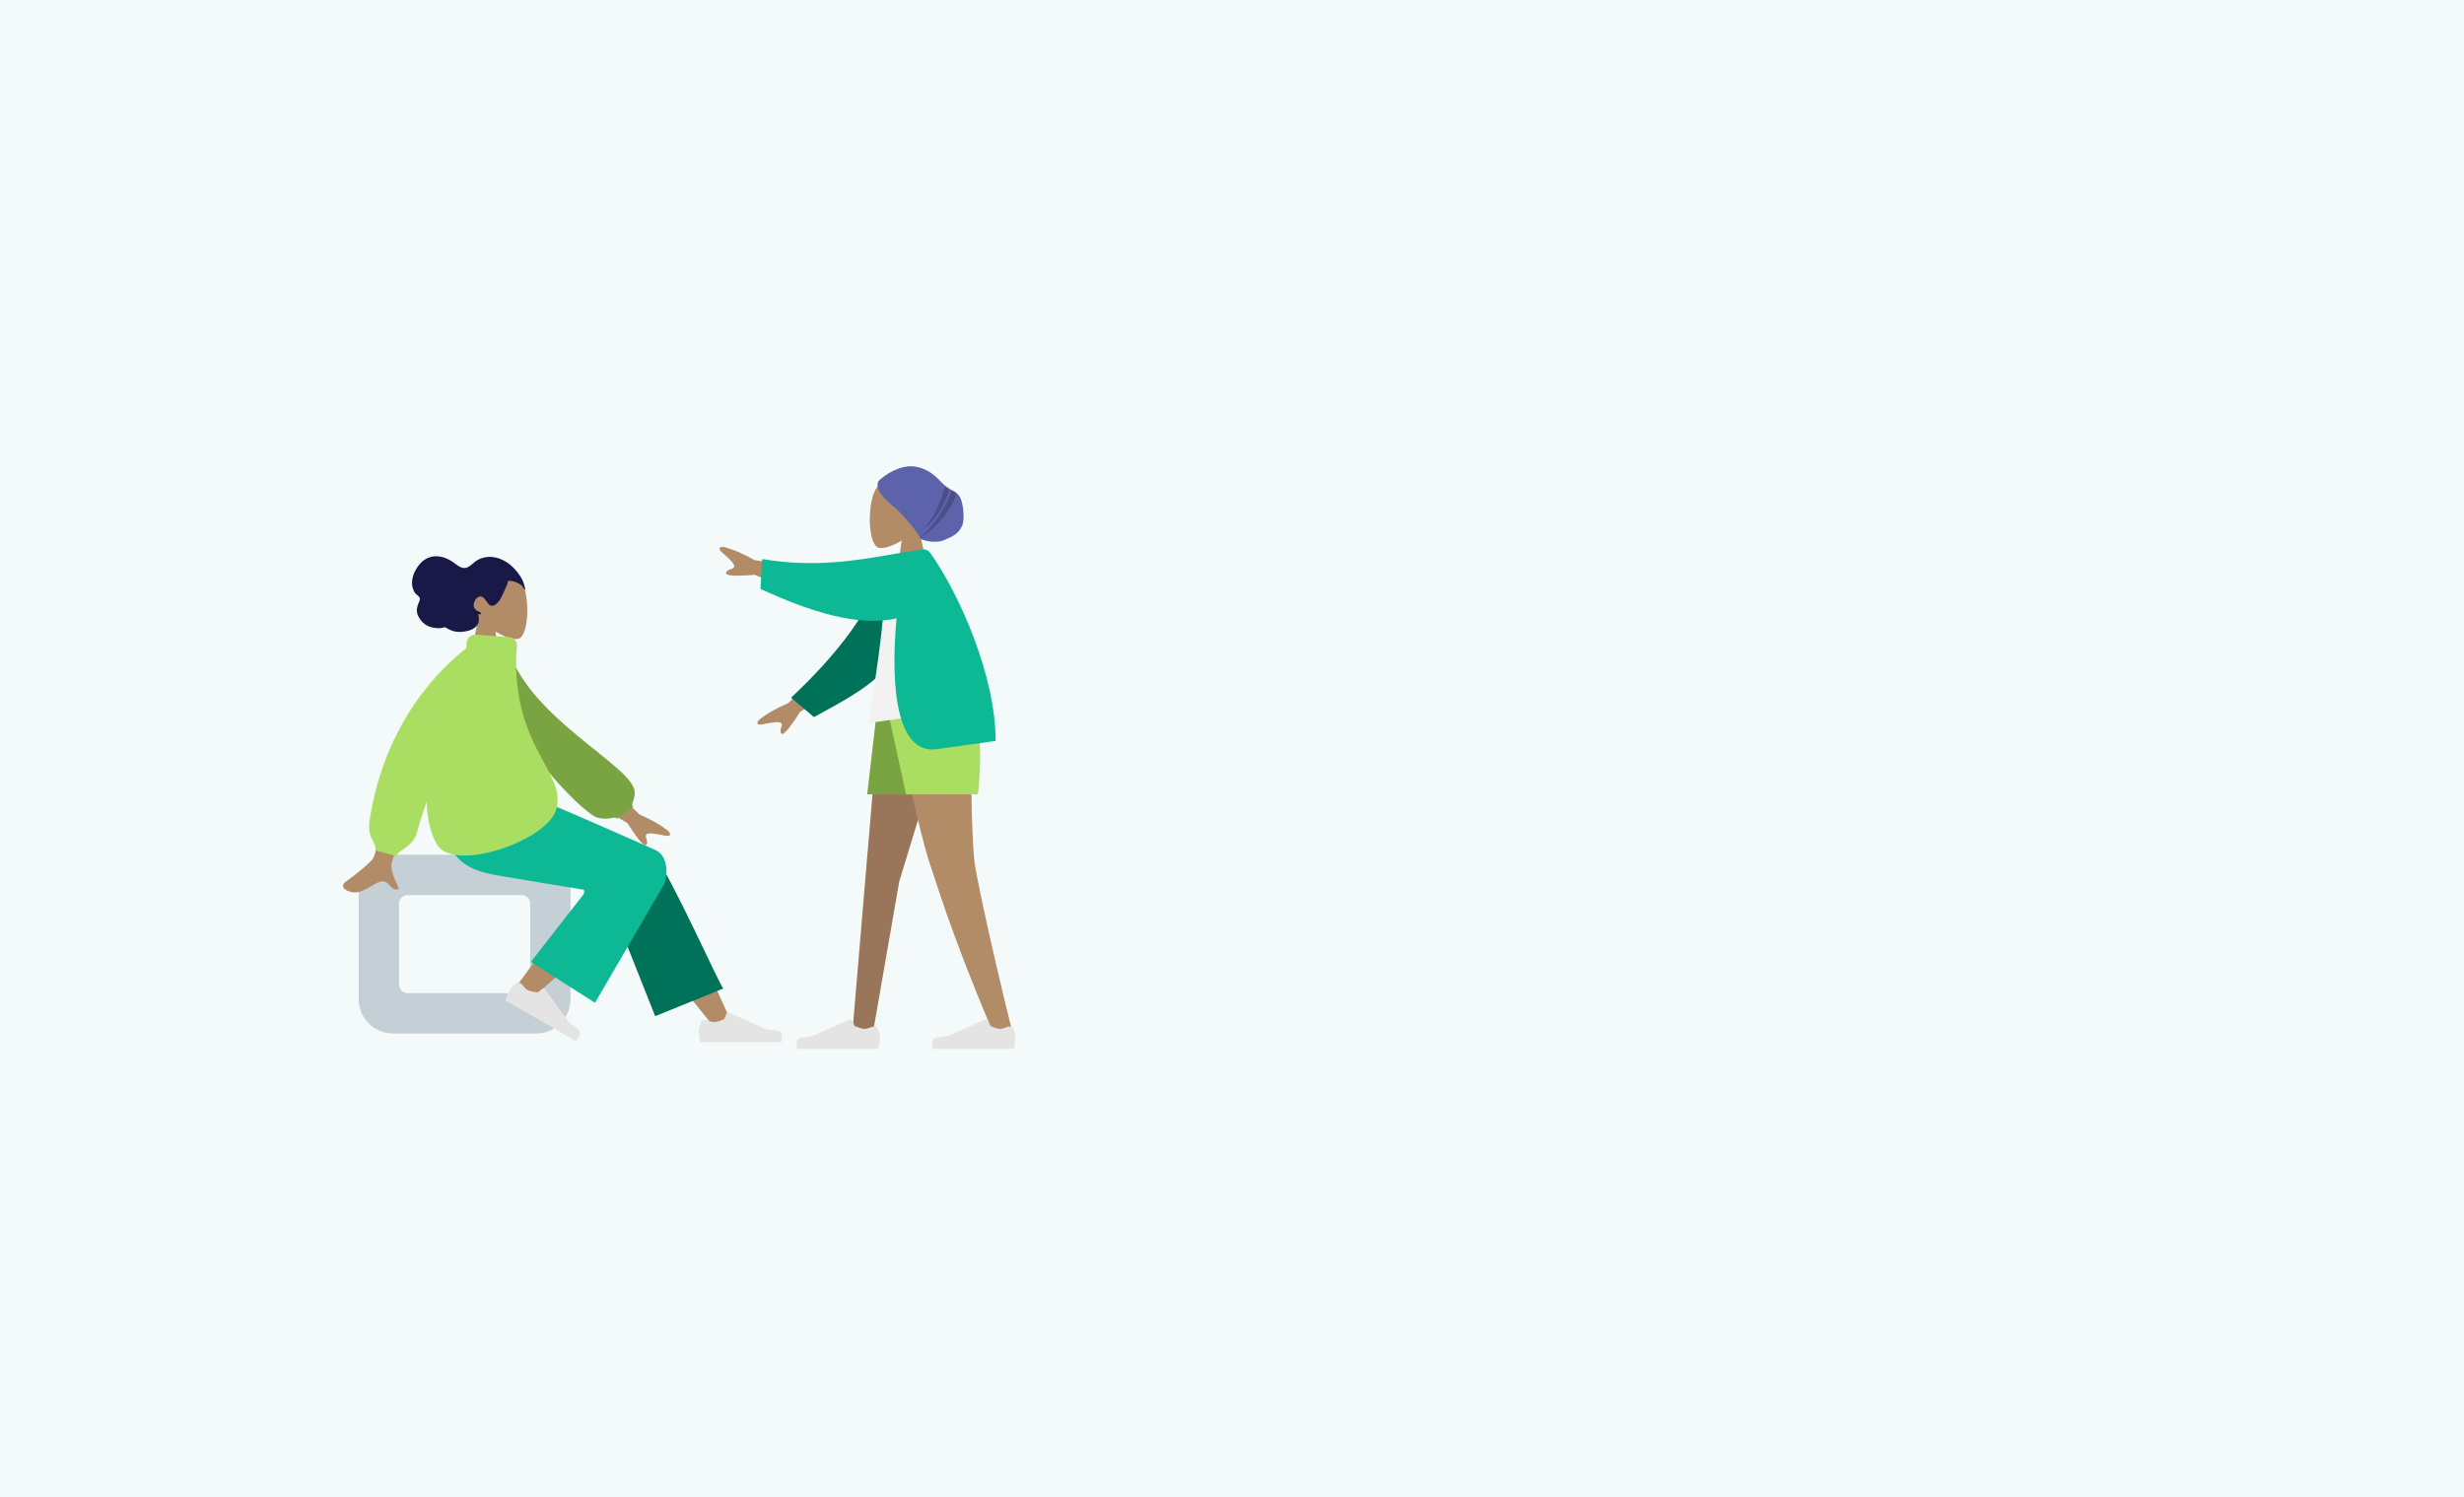 <svg width="1152" height="700" viewBox="0 0 1152 700" fill="none" xmlns="http://www.w3.org/2000/svg">
<rect width="1152" height="700" fill="#F4FAF9"/>
<g opacity="0.6">
<g clip-path="url(#clip0)">
<path d="M477.441 288.96C482.486 267.358 476.603 243.724 459.762 226.882C438.508 205.633 406.428 201.825 381.284 215.438C353.136 178.593 308.751 154.812 258.8 154.812C182.715 154.812 119.517 209.982 107.011 282.496C65.235 295.945 35 335.116 35 381.364C35 438.726 81.499 485.225 138.862 485.225H430.04C487.402 485.225 533.902 438.726 533.902 381.364C533.902 341.085 510.959 306.185 477.441 288.96Z" fill="#89D47F"/>
<path d="M322.662 465.345L315.041 449.081C304.073 425.666 308.76 397.912 326.805 379.395L347.583 358.077C364.726 340.485 389.793 333.097 413.734 338.581L442.253 345.104C452.118 347.366 462.477 345.182 470.593 339.13L492.085 323.109C518.631 303.315 555.215 304.02 580.988 324.816L611.36 349.329C634.985 368.395 641.824 401.51 627.684 428.376L607.478 466.778C601.509 478.121 589.745 485.226 576.923 485.226H353.928C340.533 485.226 328.343 477.476 322.662 465.345Z" fill="#9CA9BA"/>
<path d="M503.149 485.226C439.401 442.896 434.874 385.287 451.912 345.914C448.703 346.098 445.453 345.837 442.253 345.104L413.734 338.581C389.793 333.097 364.726 340.49 347.583 358.077L326.805 379.395C308.76 397.912 304.073 425.671 315.041 449.081L322.662 465.345C328.343 477.476 340.529 485.226 353.928 485.226C353.928 485.226 503.9 485.725 503.149 485.226Z" fill="#8B97A5"/>
<path d="M378.391 407.96C376.143 407.96 373.891 407.104 372.179 405.387C368.745 401.954 368.745 396.387 372.179 392.954L388.617 376.52C392.046 373.087 397.612 373.087 401.045 376.52C404.474 379.954 404.474 385.515 401.045 388.949L384.607 405.387C382.89 407.099 380.643 407.96 378.391 407.96Z" fill="#9CA9BA"/>
<path d="M555.137 390.153C552.889 390.153 550.637 389.297 548.921 387.58C545.487 384.147 545.487 378.58 548.921 375.152L563.189 360.883C566.622 357.45 572.189 357.45 575.617 360.883C579.051 364.316 579.051 369.878 575.617 373.311L561.349 387.58C559.637 389.297 557.385 390.153 555.137 390.153Z" fill="#8B97A5"/>
<path d="M555.705 442.086C553.453 442.086 551.205 441.225 549.488 439.513C546.055 436.075 546.055 430.514 549.488 427.08L576.817 399.756C580.246 396.323 585.812 396.323 589.245 399.756C592.678 403.19 592.678 408.751 589.245 412.185L561.917 439.513C560.205 441.225 557.953 442.086 555.705 442.086Z" fill="#8B97A5"/>
<path d="M216.238 314.38C177.95 281.947 171.436 203.395 214.04 161.422C158.976 178.122 116.958 224.823 107.011 282.501C64.787 296.092 34.35 335.963 35.009 382.861C35.815 439.857 83.212 485.226 140.212 485.226H262.481C195.039 451.475 196.915 389.622 221.525 347.618C227.947 336.654 225.933 322.592 216.238 314.38Z" fill="#5EC783"/>
<path d="M351.039 164.467C328.174 187.327 319.829 219.59 316.821 242.149C314.89 256.674 327.249 269.034 341.774 267.102C364.333 264.094 396.596 255.749 419.457 232.884C442.322 210.019 450.671 177.755 453.674 155.201C455.611 140.677 443.247 128.312 428.722 130.249C406.168 133.252 373.904 141.601 351.039 164.467Z" fill="#8EE2CF"/>
<path d="M363.229 229.483C360.977 229.483 358.73 228.627 357.013 226.91C353.58 223.477 353.58 217.91 357.013 214.482L401.054 170.436C404.488 167.007 410.054 167.007 413.483 170.436C416.916 173.869 416.916 179.435 413.483 182.869L369.441 226.91C367.725 228.627 365.477 229.483 363.229 229.483Z" fill="#6FCE91"/>
<path d="M87.959 341.955C110.819 364.82 143.083 373.17 165.641 376.173C180.166 378.109 192.526 365.745 190.594 351.22C187.591 328.666 179.241 296.403 156.376 273.538C133.511 250.672 101.248 242.323 78.694 239.32C64.169 237.388 51.804 249.748 53.741 264.273C56.744 286.831 65.093 319.094 87.959 341.955Z" fill="#8EE2CF"/>
<path d="M144.186 338.558C141.938 338.558 139.69 337.698 137.974 335.986L93.928 291.944C90.499 288.506 90.499 282.945 93.928 279.511C97.361 276.083 102.927 276.083 106.361 279.511L150.402 323.553C153.835 326.986 153.835 332.552 150.402 335.986C148.685 337.698 146.438 338.558 144.186 338.558Z" fill="#6FCE91"/>
<path d="M221.703 217.549C221.703 222.241 217.899 226.045 213.207 226.045C208.519 226.045 204.715 222.241 204.715 217.549C204.715 212.857 208.519 209.053 213.207 209.053C217.899 209.053 221.703 212.857 221.703 217.549Z" fill="#5EC783"/>
<path d="M325.116 332.772C325.116 337.46 321.317 341.264 316.625 341.264C311.932 341.264 308.128 337.46 308.128 332.772C308.128 328.08 311.932 324.276 316.625 324.276C321.317 324.276 325.116 328.08 325.116 332.772Z" fill="#5EC783"/>
<path d="M196.65 433.223C196.65 437.915 192.85 441.72 188.158 441.72C183.466 441.72 179.662 437.915 179.662 433.223C179.662 428.531 183.466 424.732 188.158 424.732C192.85 424.732 196.65 428.531 196.65 433.223Z" fill="#89D47F"/>
</g>
</g>
<path fill-rule="evenodd" clip-rule="evenodd" d="M231.659 295.304C236.021 297.935 240.307 299.206 242.32 298.687C247.365 297.386 247.829 278.916 243.925 271.634C240.021 264.353 219.953 261.179 218.941 275.606C218.59 280.613 220.691 285.082 223.795 288.728L218.229 314.689H234.397L231.659 295.304Z" fill="#B28B67"/>
<path fill-rule="evenodd" clip-rule="evenodd" d="M245.451 274.904C245.291 273.96 244.899 272.912 244.583 272.019C244.176 270.868 243.56 269.83 242.882 268.852C241.605 267.01 240.074 265.347 238.383 263.967C235.294 261.446 231.363 259.992 227.496 260.464C225.544 260.702 223.649 261.447 222.037 262.688C220.579 263.808 219.178 265.458 217.291 265.576C215.237 265.705 213.355 263.892 211.709 262.772C209.852 261.509 207.877 260.589 205.707 260.231C202.072 259.632 198.657 260.861 196.152 263.846C193.486 267.022 191.549 271.679 193.299 275.887C193.625 276.669 194.043 277.329 194.644 277.876C195.195 278.377 196.037 278.91 196.26 279.711C196.497 280.562 195.789 281.66 195.514 282.428C195.12 283.529 194.797 284.684 194.911 285.88C195.1 287.844 196.334 289.72 197.637 291.011C198.962 292.325 200.594 293.078 202.336 293.425C203.5 293.657 204.689 293.785 205.871 293.698C206.458 293.655 206.976 293.492 207.545 293.362C208.098 293.236 208.407 293.383 208.877 293.686C211.057 295.097 213.401 295.642 215.918 295.433C218.042 295.256 220.491 294.74 222.224 293.284C224.149 291.666 224.11 289.435 223.658 287.052C224.137 287.29 225.465 287.437 224.672 286.488C224.357 286.113 223.764 285.96 223.36 285.739C222.891 285.482 222.414 285.149 222.05 284.73C220.578 283.035 222.064 279.587 223.915 279.018C226.663 278.174 227.279 282.064 229.241 283.071C230.369 283.649 231.55 282.858 232.395 282.051C233.527 280.969 234.299 279.536 234.965 278.078C235.514 276.877 236.025 275.659 236.584 274.464C236.846 273.906 237.75 272.328 237.296 271.697C239.265 271.304 241.458 272.123 243.153 273.197C243.854 273.641 244.388 274.13 244.762 274.914C244.842 275.082 245.017 275.581 245.236 275.601C245.643 275.639 245.491 275.141 245.451 274.904Z" fill="#191847"/>
<path fill-rule="evenodd" clip-rule="evenodd" d="M183.704 399.63C174.868 399.63 167.704 406.793 167.704 415.63V467.223C167.704 476.059 174.868 483.223 183.704 483.223H250.733C259.569 483.223 266.733 476.059 266.733 467.223V415.63C266.733 406.793 259.569 399.63 250.733 399.63H183.704ZM190.567 418.506C188.357 418.506 186.567 420.297 186.567 422.506V460.347C186.567 462.556 188.357 464.347 190.567 464.347H243.87C246.079 464.347 247.87 462.556 247.87 460.347V422.506C247.87 420.297 246.079 418.506 243.87 418.506H190.567Z" fill="#C5CFD6"/>
<path fill-rule="evenodd" clip-rule="evenodd" d="M333.533 479.852C320.251 463.622 311.264 451.589 306.572 443.755C298.539 430.34 291.964 418.403 289.889 413.844C284.941 402.97 301.28 397.879 304.978 402.951C310.574 410.627 322.527 434.781 340.836 475.415L333.533 479.852Z" fill="#B28B67"/>
<path fill-rule="evenodd" clip-rule="evenodd" d="M306.316 475.133L281.597 412.868C276.311 401.517 301.841 394.056 305.727 399.339C314.548 411.331 335.513 458.64 338.141 462.213L306.316 475.133Z" fill="#01725A"/>
<path fill-rule="evenodd" clip-rule="evenodd" d="M240.482 462.645C245.297 455.616 262.81 431.97 272.349 422.187C275.09 419.376 277.765 416.677 280.295 414.163C287.814 406.688 302.79 419.253 295.284 426.061C276.592 443.015 249.32 465.902 247.041 467.942C243.848 470.802 237.456 467.062 240.482 462.645Z" fill="#B28B67"/>
<path fill-rule="evenodd" clip-rule="evenodd" d="M244.029 460.321C243.312 459.394 241.971 459.166 241.088 459.936C240.061 460.831 238.854 461.982 238.371 462.819C237.46 464.399 236.237 467.732 236.237 467.732C238.068 468.79 269.143 486.743 269.143 486.743C269.143 486.743 272.874 483.241 270.305 481.306C267.737 479.371 266.067 478.042 266.067 478.042L254.906 462.655C254.575 462.199 253.933 462.106 253.487 462.45L251.393 464.063C251.393 464.063 248.145 463.78 246.546 462.856C245.737 462.388 244.778 461.291 244.029 460.321Z" fill="#E4E4E4"/>
<path fill-rule="evenodd" clip-rule="evenodd" d="M330.341 476.952C329.258 476.507 327.981 476.981 327.601 478.089C327.159 479.379 326.689 480.979 326.689 481.946C326.689 483.769 327.296 487.268 327.296 487.268C329.41 487.268 365.292 487.268 365.292 487.268C365.292 487.268 366.773 482.368 363.582 481.977C360.391 481.587 358.28 481.272 358.28 481.272L340.927 473.53C340.413 473.301 339.81 473.541 339.595 474.063L338.588 476.508C338.588 476.508 335.634 477.887 333.787 477.887C332.853 477.887 331.475 477.416 330.341 476.952Z" fill="#E4E4E4"/>
<path fill-rule="evenodd" clip-rule="evenodd" d="M272.703 415.978C272.703 415.978 241.886 410.954 231.42 409.107C211.531 405.598 205.731 394.888 209.16 371.52L245.805 371.52C253.079 373.622 306.592 397.521 306.592 397.521C313.01 400.71 311.815 410.111 310.642 413.208C310.57 413.398 278.18 468.872 278.18 468.872L248.203 449.762L272.759 418.23C272.759 418.23 273.732 416.269 272.703 415.978Z" fill="#0DB894"/>
<path fill-rule="evenodd" clip-rule="evenodd" d="M174.709 400.916C176.683 396.909 186.546 345.328 186.546 345.328L201.298 345.384C201.298 345.384 184.445 400.023 183.406 402.6C182.056 405.948 184.349 410.812 185.904 414.11C186.144 414.621 186.367 415.094 186.556 415.517C184.399 416.484 183.362 415.316 182.27 414.085C181.035 412.694 179.73 411.223 176.656 412.654C175.468 413.207 174.344 413.861 173.246 414.499C169.453 416.705 165.969 418.732 161.229 415.805C160.478 415.341 159.655 413.595 161.644 412.229C166.601 408.828 173.744 402.876 174.709 400.916ZM298.948 380.818L279.864 362.189L273.526 373.164L293.37 384.872C298.346 392.715 301.268 396.104 302.137 395.039C302.87 394.14 302.534 393.156 302.225 392.249C301.984 391.542 301.759 390.883 302.068 390.348C302.773 389.127 306.757 389.826 310.51 390.652C314.262 391.477 313.394 389.633 312.596 388.67C309.05 385.806 304.5 383.189 298.948 380.818Z" fill="#B28B67"/>
<path fill-rule="evenodd" clip-rule="evenodd" d="M231.496 303.452L237.322 302.453C246.498 334.913 293.647 357.04 296.541 369.175C297.603 373.625 294.402 375.874 296.056 377.23L288.484 382.777C287.202 381.28 284.466 384.018 278.751 382.102C273.037 380.187 231.496 341.889 231.496 303.452Z" fill="#7AA342"/>
<path fill-rule="evenodd" clip-rule="evenodd" d="M222.438 296.766C220.234 296.612 218.323 298.274 218.169 300.477L217.984 303.126C207.021 311.568 179.85 336.796 172.769 383.759C172.025 388.692 173.37 391.334 174.445 393.446C175.18 394.89 175.789 396.085 175.516 397.596L185.425 400.333C185.425 399.218 186.674 398.369 188.285 397.275C190.628 395.683 193.737 393.571 194.887 389.361C195.976 385.371 197.572 380.386 199.478 374.841C199.658 382.185 201.05 388.938 204.082 394.532C211.645 408.487 255.353 393.183 259.92 378.946C262.356 371.349 258.899 364.971 254.326 356.536C248.521 345.829 240.919 331.806 241.295 307.767L241.69 302.123C241.844 299.92 240.182 298.008 237.978 297.854L222.438 296.766Z" fill="#AADE62"/>
<path fill-rule="evenodd" clip-rule="evenodd" d="M421.549 252.764C417.18 255.398 412.887 256.67 410.872 256.151C405.82 254.848 405.355 236.364 409.265 229.077C413.174 221.79 433.272 218.614 434.285 233.052C434.637 238.063 432.533 242.535 429.424 246.184L434.999 272.165H418.807L421.549 252.764Z" fill="#B28B67"/>
<path fill-rule="evenodd" clip-rule="evenodd" d="M410.322 226.251C410.464 225.371 410.183 224.939 413.723 222.458C417.263 219.977 422.979 217.052 428.737 218.325C436.208 219.977 439.175 224.906 442.056 227.302C444.654 229.461 447.26 229.713 448.804 232.393C450.348 235.074 451.17 242.784 449.827 245.85C447.975 250.078 444.321 251.217 441.655 252.435C437.081 254.525 430.617 252.318 430.46 251.953C429.249 249.125 422.728 241.149 418.807 237.797C415.923 235.333 409.656 230.384 410.322 226.251Z" fill="#5C63AB"/>
<mask id="mask0" mask-type="alpha" maskUnits="userSpaceOnUse" x="410" y="218" width="41" height="36">
<path fill-rule="evenodd" clip-rule="evenodd" d="M410.322 226.251C410.464 225.371 410.183 224.939 413.723 222.458C417.263 219.977 422.979 217.052 428.737 218.325C436.208 219.977 439.175 224.906 442.056 227.302C444.654 229.461 447.26 229.713 448.804 232.393C450.348 235.074 451.17 242.784 449.827 245.85C447.975 250.078 444.321 251.217 441.655 252.435C437.081 254.525 430.617 252.318 430.46 251.953C429.249 249.125 422.728 241.149 418.807 237.797C415.923 235.333 409.656 230.384 410.322 226.251Z" fill="white"/>
</mask>
<g mask="url(#mask0)">
<path fill-rule="evenodd" clip-rule="evenodd" d="M432.547 246.678C440.289 237.129 442.111 225.613 442.111 225.613L444.443 227.088C444.443 227.088 441.575 239.673 432.547 246.678ZM429.601 251.925C442.131 240.915 445.119 228.543 445.119 228.543L447.817 229.338C447.817 229.338 444.099 243.174 429.601 251.925Z" fill="black" fill-opacity="0.2"/>
</g>
<path fill-rule="evenodd" clip-rule="evenodd" d="M445.771 329.136L420.42 412.175L408.14 482.794H398.511L411.488 329.136H445.771Z" fill="#997659"/>
<path fill-rule="evenodd" clip-rule="evenodd" d="M454.84 329.136C453.119 374.729 455.145 398.246 455.53 402.389C455.916 406.531 461.193 433.39 473.686 484.184L463.425 480.654C443.682 434.068 436.954 409.856 434.689 403.739C432.425 397.621 426.411 372.754 416.647 329.136H454.84Z" fill="#B28B67"/>
<path fill-rule="evenodd" clip-rule="evenodd" d="M471.085 480.128C472.169 479.682 473.447 480.157 473.826 481.265C474.268 482.557 474.739 484.159 474.739 485.127C474.739 486.953 474.132 490.456 474.132 490.456C472.018 490.456 436.136 490.456 436.136 490.456C436.136 490.456 434.655 485.55 437.846 485.159C441.037 484.768 443.147 484.452 443.147 484.452L460.5 476.701C461.015 476.471 461.618 476.712 461.832 477.234L462.84 479.682C462.84 479.682 465.794 481.063 467.641 481.063C468.575 481.063 469.952 480.593 471.085 480.128Z" fill="#E4E4E4"/>
<path fill-rule="evenodd" clip-rule="evenodd" d="M407.76 480.128C408.844 479.682 410.122 480.157 410.502 481.265C410.944 482.557 411.414 484.159 411.414 485.127C411.414 486.953 410.807 490.456 410.807 490.456C408.693 490.456 372.811 490.456 372.811 490.456C372.811 490.456 371.33 485.55 374.521 485.159C377.712 484.768 379.823 484.452 379.823 484.452L397.175 476.701C397.69 476.471 398.293 476.712 398.508 477.234L399.515 479.682C399.515 479.682 402.469 481.063 404.316 481.063C405.25 481.063 406.627 480.593 407.76 480.128Z" fill="#E4E4E4"/>
<path fill-rule="evenodd" clip-rule="evenodd" d="M449.139 329.136L438.361 371.444H405.438L410.347 329.136H449.139Z" fill="#7AA342"/>
<path fill-rule="evenodd" clip-rule="evenodd" d="M455.202 329.136C460.522 345.114 457.223 371.444 457.223 371.444H423.627L414.389 329.136H455.202Z" fill="#AADE62"/>
<path fill-rule="evenodd" clip-rule="evenodd" d="M352.722 261.875L379.112 265.904L374.157 277.565L352.842 268.765C343.574 269.51 339.104 269.216 339.433 267.881C339.709 266.756 340.699 266.432 341.61 266.133C342.32 265.901 342.983 265.684 343.224 265.116C343.775 263.818 340.816 261.058 337.895 258.559C334.975 256.06 336.972 255.644 338.222 255.702C342.649 256.81 347.482 258.868 352.722 261.875ZM368.498 328.774L387.613 310.157L393.958 321.12L374.082 332.822C369.097 340.659 366.17 344.045 365.3 342.981C364.566 342.084 364.903 341.1 365.213 340.194C365.454 339.488 365.68 338.829 365.371 338.295C364.665 337.075 360.674 337.775 356.916 338.6C353.158 339.426 354.028 337.583 354.827 336.621C358.38 333.759 362.936 331.143 368.498 328.774Z" fill="#B28B67"/>
<path fill-rule="evenodd" clip-rule="evenodd" d="M414.802 263.436C406.233 286.668 391.778 305.585 369.868 326.217L380.537 335.291C406.286 321.396 419.768 313.302 423.94 291.904C424.987 286.533 423.927 270.032 423.779 261.292L414.802 263.436Z" fill="#01725A"/>
<path fill-rule="evenodd" clip-rule="evenodd" d="M457.36 330.844L405.916 338.074C405.916 338.074 415.917 282.404 413.509 262.519C413.427 261.843 414.507 260.48 415.08 260.558C421.372 261.414 427.853 257.462 427.853 257.462C442.801 275.327 450.406 298.841 457.36 330.844Z" fill="#F2F2F2"/>
<path fill-rule="evenodd" clip-rule="evenodd" d="M419.148 289.147C415.948 324.679 420.277 352.79 438.015 350.297L465.445 346.442C465.694 316.605 448.549 277.692 435.062 258.745C434.547 258.022 433.477 256.672 431.445 256.957L423.474 258.078C423.472 258.089 423.47 258.1 423.468 258.111C421.073 258.467 418.443 258.926 415.596 259.423C400.939 261.98 380.502 265.546 356.358 261.389L355.544 275.359C378.279 285.817 400.852 293.22 419.148 289.147Z" fill="#0DB894"/>
<defs>
<clipPath id="clip0">
</clipPath>
</defs>
</svg>
